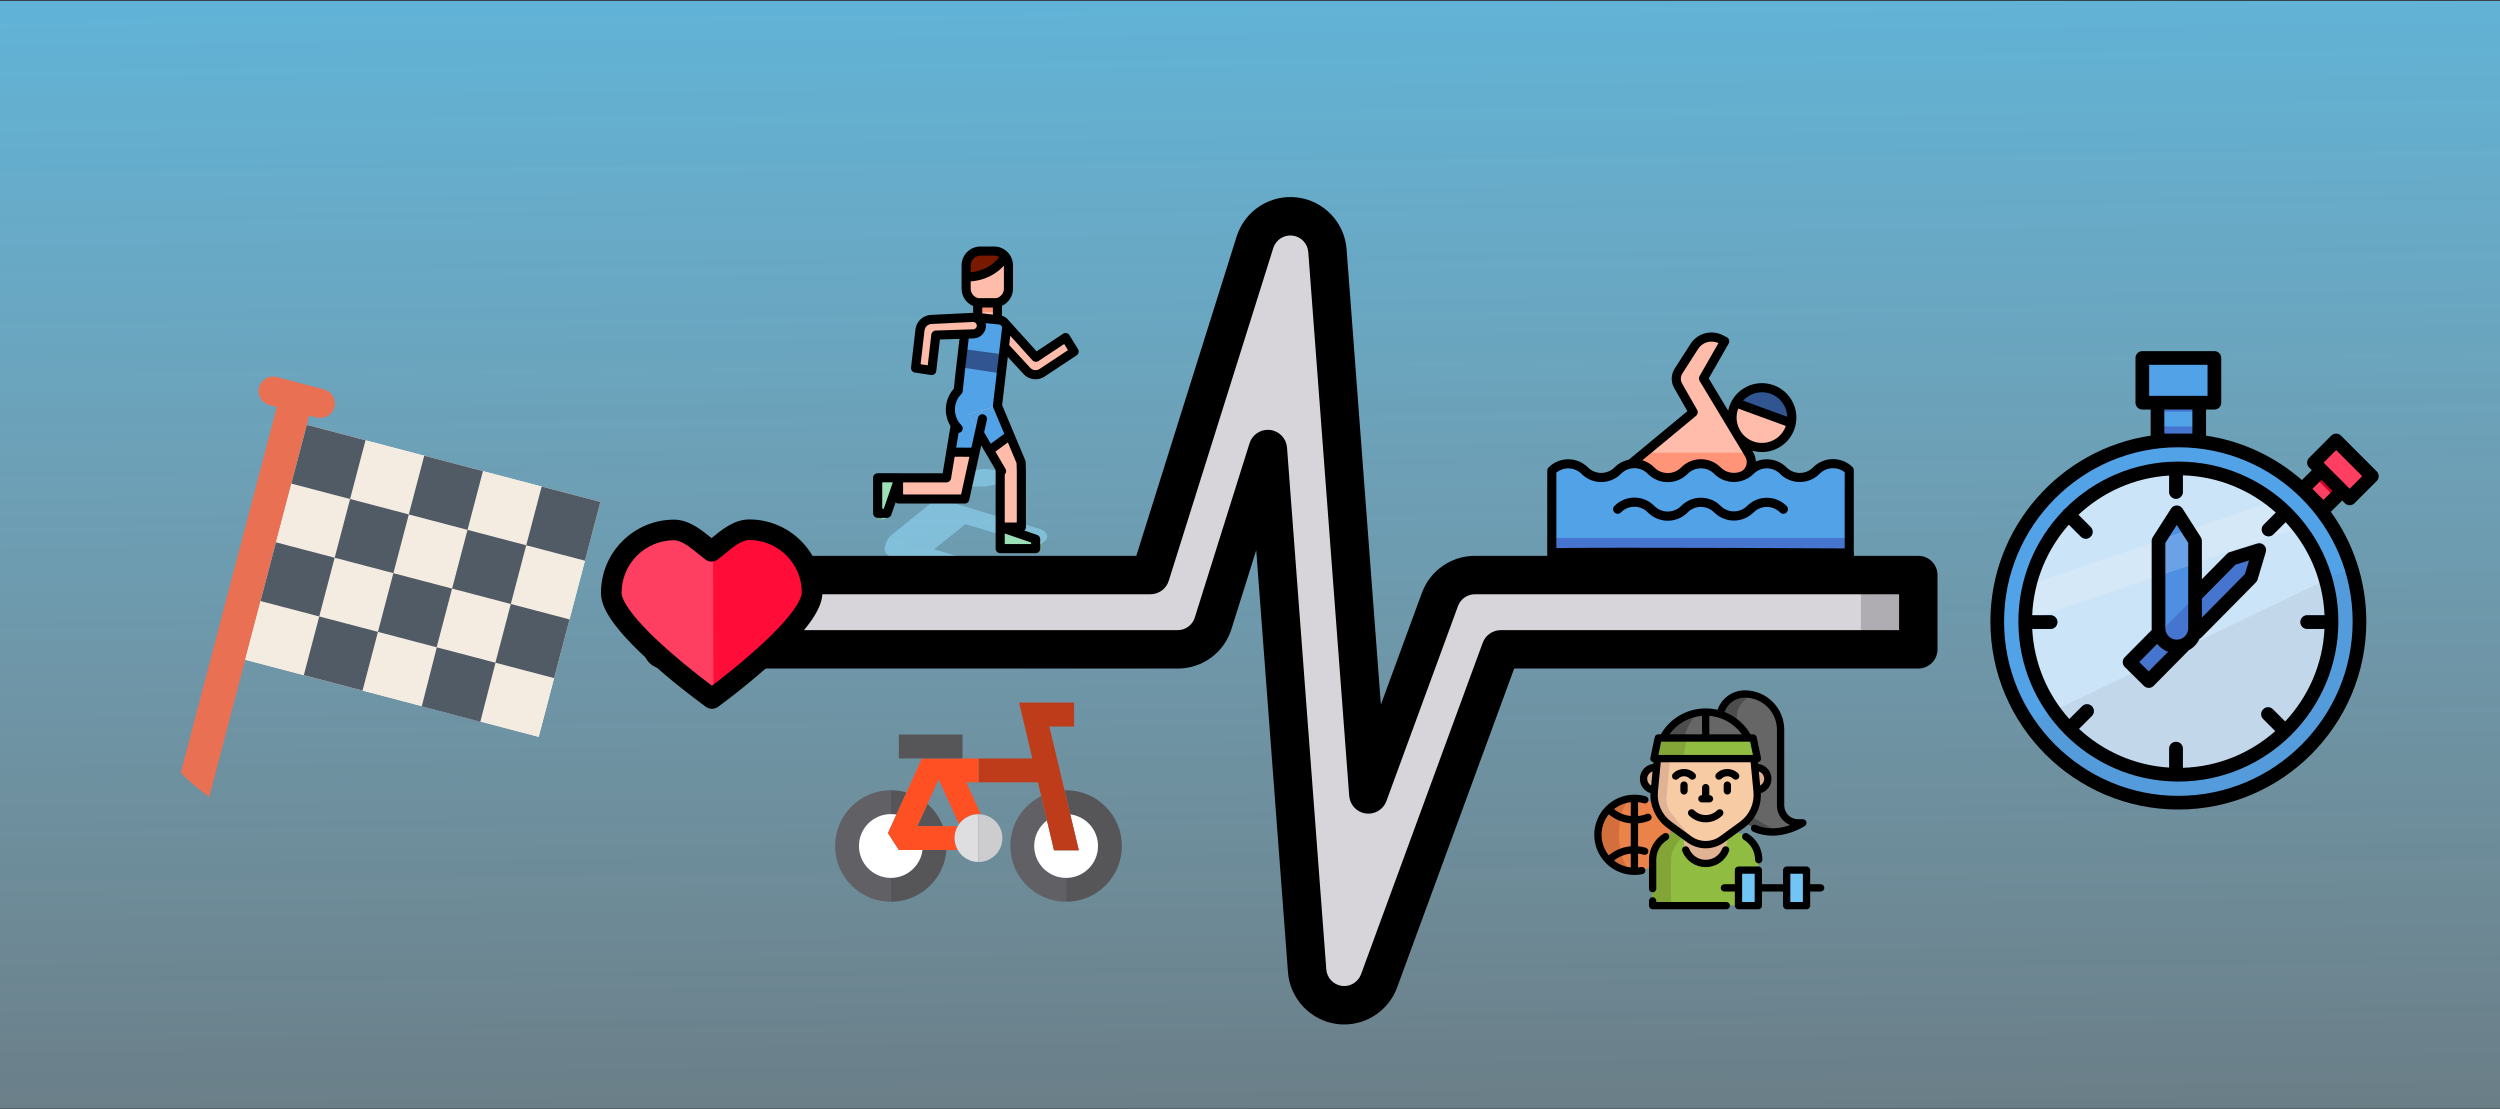<?xml version="1.0" encoding="UTF-8" standalone="no"?>
<svg
   xmlns:osb="http://www.openswatchbook.org/uri/2009/osb"
   xmlns:dc="http://purl.org/dc/elements/1.1/"
   xmlns:cc="http://creativecommons.org/ns#"
   xmlns:rdf="http://www.w3.org/1999/02/22-rdf-syntax-ns#"
   xmlns:svg="http://www.w3.org/2000/svg"
   xmlns="http://www.w3.org/2000/svg"
   xmlns:xlink="http://www.w3.org/1999/xlink"
   version="1.1"
   id="Capa_1"
   x="0px"
   y="0px"
   viewBox="0 0 784.609 348.043"
   xml:space="preserve"
   width="784.609"
   height="348.043"><rect x="0" y="0" width="784.609" height="348.043" fill="#333333" stroke="none"/><defs
     id="defs137"><linearGradient
       osb:paint="gradient"
       id="linearGradient9132"><stop
         id="stop9134"
         offset="0"
         style="stop-color:#4fbff0;stop-opacity:0" /><stop
         id="stop9136"
         offset="1"
         style="stop-color:#ffffff;stop-opacity:0" /></linearGradient><linearGradient
       id="linearGradient9088"
       osb:paint="gradient"><stop
         style="stop-color:#ffd42a;stop-opacity:1;"
         offset="0"
         id="stop9090" /><stop
         style="stop-color:#ffd42a;stop-opacity:0;"
         offset="1"
         id="stop9092" /></linearGradient><linearGradient
       id="linearGradient9080"
       osb:paint="solid"><stop
         style="stop-color:#72a6f3;stop-opacity:1;"
         offset="0"
         id="stop9082" /></linearGradient><linearGradient
       osb:paint="gradient"
       id="linearGradient7830-3"><stop
         id="stop7842"
         offset="0"
         style="stop-color:#97e9ff;stop-opacity:1;" /><stop
         id="stop7844"
         offset="1"
         style="stop-color:#000000;stop-opacity:0;" /></linearGradient><linearGradient
       id="linearGradient7830"
       osb:paint="gradient"><stop
         style="stop-color:#4fbff0;stop-opacity:1;"
         offset="0"
         id="stop7832" /><stop
         style="stop-color:#ffffff;stop-opacity:0"
         offset="1"
         id="stop7834" /></linearGradient><linearGradient
       xlink:href="#linearGradient7830"
       id="linearGradient9094"
       x1="-4612.422"
       y1="181.924"
       x2="6836.419"
       y2="181.924"
       gradientUnits="userSpaceOnUse" /><linearGradient
       xlink:href="#linearGradient9132"
       id="linearGradient9096"
       gradientUnits="userSpaceOnUse"
       x1="-890.82"
       y1="2641.228"
       x2="-1225.811"
       y2="630.005" /><linearGradient
       xlink:href="#linearGradient7830"
       id="linearGradient9138"
       gradientUnits="userSpaceOnUse"
       x1="1397.531"
       y1="-5965.081"
       x2="1611.64"
       y2="11184.502"
       gradientTransform="matrix(0.412,0,0,0.429,315.725,158.321)" /><linearGradient
       xlink:href="#linearGradient7830"
       id="linearGradient9140"
       gradientUnits="userSpaceOnUse"
       x1="-4612.422"
       y1="181.924"
       x2="6836.419"
       y2="181.924" /><linearGradient
       xlink:href="#linearGradient7830"
       id="linearGradient9142"
       gradientUnits="userSpaceOnUse"
       x1="-4612.422"
       y1="181.924"
       x2="6836.419"
       y2="181.924" /><linearGradient
       xlink:href="#linearGradient7830"
       id="linearGradient9144"
       gradientUnits="userSpaceOnUse"
       x1="-4612.422"
       y1="181.924"
       x2="6836.419"
       y2="181.924" /><linearGradient
       xlink:href="#linearGradient7830"
       id="linearGradient9146"
       gradientUnits="userSpaceOnUse"
       x1="-4612.422"
       y1="181.924"
       x2="6836.419"
       y2="181.924" /><linearGradient
       xlink:href="#linearGradient7830"
       id="linearGradient9148"
       gradientUnits="userSpaceOnUse"
       x1="-4612.422"
       y1="181.924"
       x2="6836.419"
       y2="181.924" /><linearGradient
       xlink:href="#linearGradient7830"
       id="linearGradient9150"
       gradientUnits="userSpaceOnUse"
       x1="-4612.422"
       y1="181.924"
       x2="6836.419"
       y2="181.924" /><linearGradient
       xlink:href="#linearGradient7830"
       id="linearGradient9152"
       gradientUnits="userSpaceOnUse"
       x1="-4612.422"
       y1="181.924"
       x2="6836.419"
       y2="181.924" /><linearGradient
       xlink:href="#linearGradient7830"
       id="linearGradient9154"
       gradientUnits="userSpaceOnUse"
       x1="-4612.422"
       y1="181.924"
       x2="6836.419"
       y2="181.924" /><linearGradient
       xlink:href="#linearGradient7830"
       id="linearGradient9156"
       gradientUnits="userSpaceOnUse"
       x1="-4612.422"
       y1="181.924"
       x2="6836.419"
       y2="181.924" /><linearGradient
       xlink:href="#linearGradient7830"
       id="linearGradient9158"
       gradientUnits="userSpaceOnUse"
       x1="-4612.422"
       y1="181.924"
       x2="6836.419"
       y2="181.924" /><linearGradient
       xlink:href="#linearGradient7830"
       id="linearGradient9160"
       gradientUnits="userSpaceOnUse"
       x1="-4612.422"
       y1="181.924"
       x2="6836.419"
       y2="181.924" /><linearGradient
       xlink:href="#linearGradient7830"
       id="linearGradient9162"
       gradientUnits="userSpaceOnUse"
       x1="-4612.422"
       y1="181.924"
       x2="6836.419"
       y2="181.924" /><linearGradient
       xlink:href="#linearGradient7830"
       id="linearGradient9164"
       gradientUnits="userSpaceOnUse"
       x1="-4612.422"
       y1="181.924"
       x2="6836.419"
       y2="181.924" /><linearGradient
       xlink:href="#linearGradient7830"
       id="linearGradient9166"
       gradientUnits="userSpaceOnUse"
       x1="-4612.422"
       y1="181.924"
       x2="6836.419"
       y2="181.924" /><linearGradient
       xlink:href="#linearGradient7830"
       id="linearGradient9168"
       gradientUnits="userSpaceOnUse"
       x1="-4612.422"
       y1="181.924"
       x2="6836.419"
       y2="181.924" /><linearGradient
       xlink:href="#linearGradient7830"
       id="linearGradient9170"
       gradientUnits="userSpaceOnUse"
       x1="-4612.422"
       y1="181.924"
       x2="6836.419"
       y2="181.924" /></defs><g
     id="g8231"
     transform="matrix(0.25,0,0,0.25,367.982,-96.208)"><g
       transform="matrix(0.667,0,0,0.441,-418.393,977.037)"
       id="g7901"
       style="fill:url(#linearGradient9096);fill-opacity:1;stroke:none;stroke-width:13.92;stroke-miterlimit:4;stroke-dasharray:none;stroke-opacity:1"><path
         style="fill:url(#linearGradient9140);fill-opacity:1;stroke:none;stroke-width:13.92;stroke-miterlimit:4;stroke-dasharray:none;stroke-opacity:1"
         d="m 233.067,245.333 -54.4,-24.533 58.667,-71.467 123.733,55.467 c 3.2,1.067 5.333,2.133 8.533,2.133 8.533,0 16,-5.333 20.267,-13.867 4.267,-11.733 -1.067,-24.533 -11.733,-29.867 L 206.4,85.333 l -1.067,0 c -6.4,-3.2 -13.867,-3.2 -18.133,-3.2 -3.2,0 -12.8,5.333 -13.867,6.4 -19.2,23.467 -77.867,94.933 -77.867,94.933 0,0 -9.6,17.067 -9.6,33.067 -2.133,10.667 4.267,22.4 14.933,27.733 l 92.8,42.667 46.933,121.6 C 244.8,419.2 254.4,425.6 264,425.6 c 3.2,0 6.4,-1.067 9.6,-2.133 12.8,-5.333 19.2,-21.333 13.867,-36.267 l -54.4,-141.867 z"
         id="path7855" /><path
         style="fill:url(#linearGradient9142);fill-opacity:1;stroke:none;stroke-width:13.92;stroke-miterlimit:4;stroke-dasharray:none;stroke-opacity:1"
         id="ellipse7857"
         d="M 227.72,40.901 A 46.933,50.133 0 0 1 268.763,-7.226 46.933,50.133 0 0 1 319.697,28.526 L 274.628,42.514 Z" /><g
         id="g7865"
         style="fill:url(#linearGradient9144);fill-opacity:1;stroke:none;stroke-width:13.92;stroke-miterlimit:4;stroke-dasharray:none;stroke-opacity:1" /><g
         id="g7867"
         style="fill:url(#linearGradient9146);fill-opacity:1;stroke:none;stroke-width:13.92;stroke-miterlimit:4;stroke-dasharray:none;stroke-opacity:1" /><g
         id="g7869"
         style="fill:url(#linearGradient9148);fill-opacity:1;stroke:none;stroke-width:13.92;stroke-miterlimit:4;stroke-dasharray:none;stroke-opacity:1" /><g
         id="g7871"
         style="fill:url(#linearGradient9150);fill-opacity:1;stroke:none;stroke-width:13.92;stroke-miterlimit:4;stroke-dasharray:none;stroke-opacity:1" /><g
         id="g7873"
         style="fill:url(#linearGradient9152);fill-opacity:1;stroke:none;stroke-width:13.92;stroke-miterlimit:4;stroke-dasharray:none;stroke-opacity:1" /><g
         id="g7875"
         style="fill:url(#linearGradient9154);fill-opacity:1;stroke:none;stroke-width:13.92;stroke-miterlimit:4;stroke-dasharray:none;stroke-opacity:1" /><g
         id="g7877"
         style="fill:url(#linearGradient9156);fill-opacity:1;stroke:none;stroke-width:13.92;stroke-miterlimit:4;stroke-dasharray:none;stroke-opacity:1" /><g
         id="g7879"
         style="fill:url(#linearGradient9158);fill-opacity:1;stroke:none;stroke-width:13.92;stroke-miterlimit:4;stroke-dasharray:none;stroke-opacity:1" /><g
         id="g7881"
         style="fill:url(#linearGradient9160);fill-opacity:1;stroke:none;stroke-width:13.92;stroke-miterlimit:4;stroke-dasharray:none;stroke-opacity:1" /><g
         id="g7883"
         style="fill:url(#linearGradient9162);fill-opacity:1;stroke:none;stroke-width:13.92;stroke-miterlimit:4;stroke-dasharray:none;stroke-opacity:1" /><g
         id="g7885"
         style="fill:url(#linearGradient9164);fill-opacity:1;stroke:none;stroke-width:13.92;stroke-miterlimit:4;stroke-dasharray:none;stroke-opacity:1" /><g
         id="g7887"
         style="fill:url(#linearGradient9166);fill-opacity:1;stroke:none;stroke-width:13.92;stroke-miterlimit:4;stroke-dasharray:none;stroke-opacity:1" /><g
         id="g7889"
         style="fill:url(#linearGradient9168);fill-opacity:1;stroke:none;stroke-width:13.92;stroke-miterlimit:4;stroke-dasharray:none;stroke-opacity:1" /><g
         id="g7891"
         style="fill:url(#linearGradient9170);fill-opacity:1;stroke:none;stroke-width:13.92;stroke-miterlimit:4;stroke-dasharray:none;stroke-opacity:1" /><g
         id="g7893"
         style="fill:url(#linearGradient9094);fill-opacity:1;stroke:none;stroke-width:13.92;stroke-miterlimit:4;stroke-dasharray:none;stroke-opacity:1" /><rect
         style="opacity:1;fill:url(#linearGradient9138);fill-opacity:1;stroke:none;stroke-width:13.92;stroke-linecap:butt;stroke-linejoin:miter;stroke-miterlimit:4;stroke-dasharray:none;stroke-opacity:1"
         id="rect9054"
         width="4707.649"
         height="3153.502"
         x="-1580.3"
         y="-1340.418" /></g><g
       transform="translate(-423.562,1211.882)"
       id="g7978"><g
         id="XMLID_11_"><path
           id="XMLID_1837_"
           style="fill:#616064"
           d="m 30,235 c 0,-22.094 17.908,-40 40,-40 l 0,-30 c -38.659,0 -70,31.338 -70,70 0,38.662 31.341,70 70,70 l 0,-30 C 47.908,275 30,257.092 30,235 Z" /><path
           id="XMLID_1838_"
           style="fill:#565659"
           d="M 76.893,195.604 89.546,167.787 C 83.34,165.984 76.787,165 70,165 l 0,30 c 2.352,0 4.652,0.215 6.893,0.604 z" /><path
           id="XMLID_1839_"
           style="fill:#565659"
           d="m 70,275 0,30 c 36.961,0 67.209,-28.649 69.799,-64.952 l -30.124,-0.022 C 107.201,259.742 90.388,275 70,275 Z" /><path
           id="XMLID_1840_"
           style="fill:#565659"
           d="m 115.943,182.211 -12.649,27.809 32.109,0.025 c -4.133,-10.826 -10.876,-20.356 -19.46,-27.834 z" /><path
           id="XMLID_1841_"
           style="fill:#ffffff"
           d="m 30,235 c 0,22.092 17.908,40 40,40 20.388,0 37.201,-15.258 39.675,-34.975 L 79.988,240.002 66.345,218.791 76.892,195.603 C 74.652,195.215 72.352,195 70,195 47.908,195 30,212.906 30,235 Z" /><path
           id="XMLID_1842_"
           style="fill:#616064"
           d="m 250,235 c 0,-13.078 6.277,-24.688 15.981,-31.986 L 258.739,172.37 C 235.776,183.854 220,207.577 220,235 c 0,38.662 31.341,70 70,70 l 0,-30 c -22.091,0 -40,-17.908 -40,-40 z" /><path
           id="XMLID_1843_"
           style="fill:#565659"
           d="m 290,165 c -0.661,0 -1.315,0.031 -1.973,0.05 l 1.973,8.275 5.25,22.028 C 314.857,197.926 330,214.688 330,235 c 0,22.092 -17.909,40 -40,40 l 0,30 c 38.659,0 70,-31.338 70,-70 0,-38.662 -31.341,-70 -70,-70 z" /><path
           id="XMLID_1844_"
           style="fill:#ffffff"
           d="m 274.82,240.413 -8.839,-37.399 C 256.277,210.313 250,221.922 250,235 c 0,22.092 17.909,40 40,40 22.091,0 40,-17.908 40,-40 0,-20.313 -15.143,-37.074 -34.75,-39.646 l 10.738,45.06 -31.168,0 z" /><polygon
           id="XMLID_1845_"
           style="fill:#bf3c1a"
           points="254.652,155.079 258.739,172.37 265.981,203.014 274.82,240.413 305.988,240.413 295.25,195.354 290,173.325 288.027,165.05 268.95,85 300,85 300,55 231,55 247.563,125.079 180,125.079 180,155.079 " /><path
           id="XMLID_1846_"
           style="fill:#ff5023"
           d="m 160,125.079 -51.028,0 -19.426,42.707 -12.653,27.817 -10.547,23.188 13.643,21.211 29.687,0.023 30.124,0.022 14.213,0.011 c -2.547,-4.408 -4.012,-9.521 -4.012,-14.979 0,-5.474 1.474,-10.602 4.035,-15.02 l -18.632,-0.015 -32.109,-0.025 12.649,-27.809 14.052,-30.894 25.601,56.323 c 5.443,-7.602 14.342,-12.561 24.404,-12.561 0.98,0 1.949,0.051 2.905,0.143 l -18.247,-40.143 15.341,0 0,-30 -20,0 z" /><path
           id="XMLID_1847_"
           style="fill:#dedde0"
           d="m 155.596,207.641 c -0.558,0.779 -1.078,1.586 -1.561,2.419 -2.562,4.418 -4.035,9.546 -4.035,15.02 0,5.458 1.465,10.571 4.012,14.979 5.186,8.977 14.878,15.021 25.988,15.021 l 0,-60 c -10.062,-0.001 -18.961,4.959 -24.404,12.561 z" /><path
           id="XMLID_1848_"
           style="fill:#cdcdd0"
           d="m 180,255.079 c 16.568,0 30,-13.432 30,-30 0,-15.588 -11.891,-28.396 -27.095,-29.857 -0.956,-0.092 -1.925,-0.143 -2.905,-0.143 l 0,60 z" /><polygon
           id="XMLID_1849_"
           style="fill:#565659"
           points="80,125.079 108.972,125.079 160,125.079 160,95.079 80,95.079 " /></g><g
         id="g7942" /><g
         id="g7944" /><g
         id="g7946" /><g
         id="g7948" /><g
         id="g7950" /><g
         id="g7952" /><g
         id="g7954" /><g
         id="g7956" /><g
         id="g7958" /><g
         id="g7960" /><g
         id="g7962" /><g
         id="g7964" /><g
         id="g7966" /><g
         id="g7968" /><g
         id="g7970" /></g></g><rect
     style="opacity:1;fill:#ffffff;fill-opacity:0;stroke:none;stroke-width:3;stroke-linecap:butt;stroke-linejoin:miter;stroke-miterlimit:4;stroke-dasharray:none;stroke-opacity:1"
     id="rect6334"
     width="721.639"
     height="333.203"
     x="38.012"
     y="0"
     ry="0" /><g
     id="g105"
     transform="translate(-84.666,595.83)" /><g
     id="g107"
     transform="translate(-84.666,595.83)" /><g
     id="g109"
     transform="translate(-84.666,595.83)" /><g
     id="g111"
     transform="translate(-84.666,595.83)" /><g
     id="g113"
     transform="translate(-84.666,595.83)" /><g
     id="g115"
     transform="translate(-84.666,595.83)" /><g
     id="g117"
     transform="translate(-84.666,595.83)" /><g
     id="g119"
     transform="translate(-84.666,595.83)" /><g
     id="g121"
     transform="translate(-84.666,595.83)" /><g
     id="g123"
     transform="translate(-84.666,595.83)" /><g
     id="g125"
     transform="translate(-84.666,595.83)" /><g
     id="g127"
     transform="translate(-84.666,595.83)" /><g
     id="g129"
     transform="translate(-84.666,595.83)" /><g
     id="g131"
     transform="translate(-84.666,595.83)" /><g
     id="g133"
     transform="translate(-84.666,595.83)" /><g
     id="g4695"
     transform="matrix(0.141,0,0,0.141,500.349,214.919)"><path
       id="path4595"
       d="m 279.97,63.235 c 5.818,-24.848 28.105,-43.348 54.726,-43.348 43.902,0 79.496,35.594 79.496,79.503 l 0,168.597 c 0,21.436 17.383,38.818 38.818,38.818 l 10.745,0 c 0,0 -53.387,35.942 -107.545,12.112 l -68.627,-40.334"
       style="fill:#666666" /><path
       id="path4597"
       d="M 393.62,318.917 324.993,278.583 317.38,63.235 c 4.518,-19.297 18.969,-34.758 37.668,-40.706 -6.497,-1.717 -13.316,-2.641 -20.353,-2.641 -26.621,0 -48.908,18.499 -54.726,43.348 l 7.612,215.348 68.627,40.334 c 20.614,9.07 41.112,9.477 58.6,6.507 -6.968,-1.285 -14.071,-3.377 -21.188,-6.508 z"
       style="fill:#4d4d4d" /><circle
       id="circle4599"
       r="81.237"
       cy="333.397"
       cx="88.818"
       style="fill:#ea8249" /><path
       id="path4601"
       d="m 54.779,333.392 c 0,-44.866 15.24,-81.237 34.04,-81.237 -44.866,0 -81.237,36.372 -81.237,81.237 0,44.865 36.372,81.237 81.237,81.237 -18.8,0 -34.04,-36.371 -34.04,-81.237 z"
       style="fill:#d36f3d" /><path
       id="path4603"
       d="m 298.518,325.709 -102.152,0 c -36.997,0 -66.989,29.992 -66.989,66.989 l 0,98.331 236.13,0 0,-98.331 c 0,-36.997 -29.991,-66.989 -66.989,-66.989 z"
       style="fill:#90bc42" /><path
       id="path4605"
       d="m 295.236,288.339 0,61.021 c 0,26.396 -21.401,47.797 -47.797,47.797 -26.403,0 -47.797,-21.401 -47.797,-47.797 l 0,-61.021 95.594,0 z"
       style="fill:#e0b394" /><path
       id="path4607"
       d="m 237.641,325.709 -41.275,0 c -36.997,0 -66.989,29.992 -66.989,66.989 l 0,98.331 41.275,0 0,-98.331 c 0.001,-36.997 29.992,-66.989 66.989,-66.989 z"
       style="fill:#83a538" /><g
       id="g4609"><path
         id="path4611"
         d="m 133.256,234.147 c -13.431,-0.596 -24.122,-11.677 -24.122,-25.249 0,-13.951 11.308,-25.27 25.27,-25.27 1.256,0 2.491,0.087 3.704,0.271"
         style="fill:#e0b394" /><path
         id="path4613"
         d="m 361.609,234.147 c 13.431,-0.596 24.133,-11.677 24.133,-25.249 0,-13.951 -11.319,-25.27 -25.281,-25.27 -1.257,0 -2.502,0.097 -3.704,0.271"
         style="fill:#e0b394" /></g><path
       id="path4615"
       d="m 210.88,343.378 -44.463,-32.304 c -23.496,-17.071 -36.207,-45.3 -33.413,-74.209 l 7.712,-79.805 c 5.312,-54.965 51.501,-96.906 106.722,-96.906 l 0,0 c 55.221,0 101.41,41.941 106.722,96.906 l 7.712,79.805 c 2.794,28.909 -9.916,57.137 -33.413,74.209 l -44.463,32.304 c -21.799,15.838 -51.317,15.838 -73.116,0 z"
       style="fill:#f7cba4" /><path
       id="path4617"
       d="m 160.673,252.593 c -0.747,12.641 3.369,25.075 11.514,34.77 l 46.471,57.104 c 2.426,2.892 5.178,5.318 8.156,7.257 -5.589,-1.95 -10.962,-4.744 -15.933,-8.351 l -44.464,-32.3 c -23.494,-17.071 -36.199,-45.298 -33.405,-74.208 l 7.701,-79.808 c 5.264,-54.429 50.605,-96.088 105.121,-96.878 -33.578,0.812 -71.6,32.462 -73.583,66.171 l -11.578,126.243 z"
       style="fill:#e0b394" /><path
       id="path4619"
       d="m 342.562,117.864 -190.247,0 c 17.981,-34.51 54.05,-57.711 95.124,-57.711 27.61,0 52.967,10.485 72.074,27.848 9.314,8.46 17.156,18.555 23.049,29.863 z"
       style="fill:#666666" /><path
       id="path4621"
       d="m 152.315,117.863 47.659,0 c 8.972,-34.51 26.97,-57.711 47.464,-57.711 -41.073,10e-4 -77.143,23.202 -95.123,57.711 z"
       style="fill:#4d4d4d" /><polygon
       id="polygon4623"
       points="353.068,117.864 362.611,163.714 132.265,163.714 141.808,117.864 152.315,117.864 342.562,117.864 "
       style="fill:#90bc42" /><polygon
       id="polygon4625"
       points="197.255,163.714 206.798,117.863 152.315,117.863 141.808,117.863 132.265,163.714 "
       style="fill:#83a538" /><g
       id="g4627"><rect
         id="rect4629"
         height="79.125"
         width="44.153"
         style="fill:#71c5f4"
         y="411.905"
         x="320.475" /><rect
         id="rect4631"
         height="79.125"
         width="44.153"
         style="fill:#71c5f4"
         y="411.905"
         x="427.751" /></g><path
       id="path4633"
       d="m 154.624,331.044 c -20.556,12.479 -32.829,34.269 -32.829,58.286 l 0,64.441 c 0,4.486 3.637,8.124 8.124,8.124 4.486,0 8.124,-3.637 8.124,-8.124 l 0,-64.441 c 0,-18.292 9.35,-34.889 25.012,-44.398 3.835,-2.329 5.056,-7.325 2.729,-11.16 -2.328,-3.835 -7.325,-5.057 -11.16,-2.728 z" /><path
       id="path4635"
       d="m 293.929,483.446 -155.886,0 0,-2.596 c 0,-4.486 -3.637,-8.124 -8.124,-8.124 -4.487,0 -8.124,3.637 -8.124,8.124 l 0,10.72 c 0,4.486 3.637,8.124 8.124,8.124 l 164.01,0 c 4.486,0 8.124,-3.637 8.124,-8.124 -10e-4,-4.487 -3.638,-8.124 -8.124,-8.124 z" /><path
       id="path4637"
       d="m 284.873,364.533 c -6.044,15.212 -20.525,25.042 -36.893,25.042 -16.36,0 -30.838,-9.83 -36.882,-25.042 -1.656,-4.17 -6.379,-6.208 -10.549,-4.55 -4.17,1.657 -6.207,6.38 -4.55,10.549 8.518,21.438 28.922,35.291 51.981,35.291 23.067,0 43.475,-13.853 51.992,-35.291 1.656,-4.169 -0.381,-8.892 -4.55,-10.549 -4.169,-1.658 -8.891,0.381 -10.549,4.55 z" /><path
       id="path4639"
       d="m 114.659,362.675 c -5.595,-1.649 -11.346,-2.728 -17.176,-3.255 l 0,-50.965 c 8.672,-0.779 17.125,-2.801 25.217,-6.057 4.163,-1.675 6.178,-6.407 4.504,-10.568 -1.675,-4.163 -6.407,-6.178 -10.568,-4.504 -6.155,2.477 -12.571,4.068 -19.153,4.793 l 0,-30.851 c 4.332,0.479 8.602,1.338 12.766,2.577 4.304,1.281 8.825,-1.17 10.104,-5.469 1.279,-4.3 -1.169,-8.823 -5.469,-10.104 -8.253,-2.456 -16.84,-3.701 -25.524,-3.701 -49.273,0 -89.36,40.087 -89.36,89.362 0,49.275 40.087,89.361 89.361,89.361 6.059,0 12.116,-0.611 18.002,-1.815 4.395,-0.9 7.229,-5.193 6.329,-9.588 -0.9,-4.396 -5.192,-7.227 -9.588,-6.329 -2.18,0.446 -4.392,0.779 -6.619,1.025 l 0,-30.847 c 4.269,0.471 8.479,1.312 12.583,2.521 4.302,1.272 8.82,-1.193 10.089,-5.496 1.268,-4.304 -1.194,-8.821 -5.498,-10.09 z M 81.236,292.122 c -13.705,-1.505 -26.552,-6.81 -37.324,-15.398 10.49,-8.351 23.312,-13.885 37.324,-15.442 l 0,30.84 z m -48.909,-3.861 c 13.926,11.593 30.849,18.573 48.909,20.189 l 0,50.968 C 63.171,361.034 46.25,368.015 32.332,379.61 22.279,367.086 16.246,351.204 16.246,333.932 c 0,-17.268 6.031,-33.147 16.081,-45.671 z m 48.909,87.486 0,30.837 c -14.009,-1.557 -26.828,-7.088 -37.317,-15.437 10.765,-8.59 23.609,-13.895 37.317,-15.4 z" /><path
       id="path4641"
       d="m 503.875,443.884 -23.303,0 0,-31.439 c 0,-4.486 -3.637,-8.124 -8.124,-8.124 l -44.153,0 c -4.486,0 -8.124,3.637 -8.124,8.124 l 0,31.439 -46.871,0 0,-31.439 c 0,-4.486 -3.637,-8.124 -8.124,-8.124 l -44.154,0 c -4.486,0 -8.124,3.637 -8.124,8.124 l 0,31.439 -23.302,0 c -4.486,0 -8.124,3.637 -8.124,8.124 0,4.486 3.637,8.124 8.124,8.124 l 23.302,0 0,31.439 c 0,4.486 3.637,8.124 8.124,8.124 l 44.154,0 c 4.486,0 8.124,-3.637 8.124,-8.124 l 0,-31.439 46.872,0 0,31.439 c 0,4.486 3.637,8.124 8.124,8.124 l 44.153,0 c 4.486,0 8.124,-3.637 8.124,-8.124 l 0,-31.439 23.303,0 c 4.486,0 8.124,-3.637 8.124,-8.124 -10e-4,-4.487 -3.638,-8.124 -8.125,-8.124 z m -146.823,39.562 -27.907,0 0,-62.878 27.907,0 0,62.878 z m 107.272,0 -27.906,0 0,-62.878 27.906,0 0,62.878 z" /><path
       id="path4643"
       d="m 199.762,215.061 c -4.486,0 -8.124,3.637 -8.124,8.124 l 0,12.994 c 0,4.486 3.637,8.124 8.124,8.124 4.487,0 8.124,-3.637 8.124,-8.124 l 0,-12.994 c -0.001,-4.487 -3.638,-8.124 -8.124,-8.124 z" /><path
       id="path4645"
       d="m 271.882,197.402 c -3.173,3.173 -3.173,8.317 0,11.488 3.173,3.173 8.317,3.173 11.488,0 7.074,-7.073 18.584,-7.073 25.658,0 1.586,1.586 3.665,2.38 5.744,2.38 2.079,0 4.158,-0.793 5.744,-2.38 3.173,-3.173 3.173,-8.317 0,-11.488 -13.406,-13.41 -35.226,-13.41 -48.634,0 z" /><path
       id="path4647"
       d="m 212.591,208.891 c 1.586,1.586 3.665,2.38 5.744,2.38 2.079,0 4.158,-0.793 5.744,-2.38 3.173,-3.173 3.173,-8.317 0,-11.488 -13.407,-13.408 -35.226,-13.41 -48.635,0 -3.173,3.173 -3.173,8.317 0,11.488 3.173,3.173 8.317,3.173 11.488,0 7.075,-7.073 18.583,-7.074 25.659,0 z" /><path
       id="path4649"
       d="m 296.2,215.061 c -4.486,0 -8.124,3.637 -8.124,8.124 l 0,12.994 c 0,4.486 3.637,8.124 8.124,8.124 4.486,0 8.124,-3.637 8.124,-8.124 l 0,-12.994 c 0,-4.487 -3.638,-8.124 -8.124,-8.124 z" /><path
       id="path4651"
       d="m 273.581,279.338 c -14.116,14.116 -37.084,14.117 -51.202,0 -3.173,-3.174 -8.317,-3.173 -11.488,0 -3.173,3.173 -3.173,8.317 0,11.488 10.225,10.225 23.657,15.339 37.09,15.339 13.432,0 26.864,-5.113 37.09,-15.339 3.173,-3.173 3.173,-8.317 0,-11.488 -3.173,-3.173 -8.317,-3.173 -11.49,0 z" /><path
       id="path4653"
       d="m 239.487,261.794 16.986,0 c 4.486,0 8.124,-3.637 8.124,-8.124 0,-4.487 -3.637,-8.124 -8.124,-8.124 l -0.369,0 0,-16.789 c 0,-4.486 -3.637,-8.124 -8.124,-8.124 -4.487,0 -8.124,3.637 -8.124,8.124 l 0,16.789 -0.369,0 c -4.486,0 -8.124,3.637 -8.124,8.124 0,4.487 3.637,8.124 8.124,8.124 z" /><path
       id="path4655"
       d="m 125.148,241.186 c -1.355,30.046 12.561,59.222 37.038,77.007 l 44.463,32.299 c 12.362,8.983 26.845,13.473 41.332,13.472 14.484,-10e-4 28.971,-4.492 41.33,-13.472 l 44.465,-32.3 c 24.476,-17.784 38.392,-46.962 37.037,-77.009 13.734,-4.182 23.595,-16.911 23.595,-31.94 0,-17.182 -13.05,-31.371 -29.762,-33.191 l -0.364,-3.76 c 2.018,-0.283 3.874,-1.308 5.179,-2.91 1.542,-1.897 2.149,-4.388 1.65,-6.782 l -9.549,-45.851 c -0.784,-3.767 -4.105,-6.468 -7.953,-6.468 l -5.702,0 C 341.937,99.937 334.423,90.617 325.517,82.529 314.993,72.966 302.93,65.533 289.946,60.462 c 6.736,-19.028 24.657,-31.909 45.291,-31.909 39.355,0 71.372,32.021 71.372,71.379 l 0,168.597 c 0,19.676 12.168,36.562 29.374,43.531 -19.213,6.991 -47.63,12.427 -75.959,-0.038 -4.107,-1.808 -8.9,0.056 -10.707,4.164 -1.807,4.107 0.057,8.9 4.164,10.707 14.739,6.485 29.328,8.914 42.929,8.913 39.547,-0.003 70.689,-20.554 72.424,-21.722 2.964,-1.995 4.276,-5.693 3.233,-9.111 -1.043,-3.417 -4.197,-5.753 -7.77,-5.753 l -10.745,0 c -16.926,0 -30.695,-13.769 -30.695,-30.695 l 0,-168.593 c 0,-48.318 -39.306,-87.627 -87.619,-87.627 -27.829,0 -51.969,17.519 -60.812,43.324 -8.594,-2.02 -17.461,-3.059 -26.444,-3.059 -41.496,0 -79.327,21.991 -99.918,57.711 l -5.712,0 c -3.848,0 -7.168,2.7 -7.953,6.468 L 124.85,162.6 c -0.498,2.394 0.107,4.885 1.65,6.782 1.303,1.603 3.16,2.629 5.179,2.91 l -0.363,3.757 c -16.711,1.816 -29.762,16.007 -29.762,33.192 -0.001,15.033 9.86,27.765 23.594,31.945 z m 199.079,63.861 -44.465,32.3 c -19.01,13.814 -44.554,13.813 -63.564,0 l -44.463,-32.299 c -21.076,-15.314 -32.611,-40.931 -30.104,-66.854 l 6.363,-65.814 199.974,0 6.363,65.814 c 2.506,25.923 -9.029,51.54 -30.104,66.853 z m 53.934,-95.804 c 0,6.465 -3.558,12.091 -8.854,15.014 l -3.029,-31.322 c 6.886,2.229 11.883,8.693 11.883,16.308 z m -49.573,-98.962 -72.483,0 0,-41.113 c 21.717,1.776 42.238,10.62 58.489,25.388 5.244,4.763 9.916,10.028 13.994,15.725 z m -88.731,-41.121 0,41.121 -72.515,0 c 16.893,-23.69 43.309,-38.75 72.515,-41.121 z m -90.899,57.368 198.045,0 6.165,29.604 -210.376,0 6.166,-29.604 z m -19.275,66.404 -3.029,31.327 c -5.296,-2.921 -8.854,-8.549 -8.854,-15.017 0.001,-7.617 4.997,-14.082 11.883,-16.31 z" /><path
       id="path4657"
       d="m 330.173,333.772 c -2.328,3.835 -1.107,8.831 2.729,11.16 15.661,9.508 25.012,26.105 25.012,44.398 0,4.486 3.637,8.124 8.124,8.124 4.486,0 8.124,-3.637 8.124,-8.124 0,-24.017 -12.272,-45.807 -32.829,-58.286 -3.834,-2.328 -8.831,-1.107 -11.16,2.728 z" /><g
       id="g4659" /><g
       id="g4661" /><g
       id="g4663" /><g
       id="g4665" /><g
       id="g4667" /><g
       id="g4669" /><g
       id="g4671" /><g
       id="g4673" /><g
       id="g4675" /><g
       id="g4677" /><g
       id="g4679" /><g
       id="g4681" /><g
       id="g4683" /><g
       id="g4685" /><g
       id="g4687" /></g><g
     id="g5206"
     transform="matrix(0.281,0,0,0.281,613.674,110.194)"><rect
       id="rect5114"
       height="54.577"
       width="32.671"
       style="fill:#ff3f62"
       transform="matrix(-0.707,-0.707,0.707,-0.707,583.566,557.293)"
       y="130.498"
       x="390.866" /><g
       id="g5116"><rect
         id="rect5118"
         height="58.32"
         width="46.602"
         style="fill:#52a2e7"
         y="50.208"
         x="225.778" /><rect
         id="rect5120"
         height="50.015"
         width="80.498"
         style="fill:#52a2e7"
         y="7.634"
         x="208.831" /></g><g
       id="g5122"><rect
         id="rect5124"
         height="24.425"
         width="46.602"
         style="fill:#4675cf"
         y="84.111"
         x="225.778" /><rect
         id="rect5126"
         height="10.01"
         width="46.602"
         style="fill:#4675cf"
         y="57.647"
         x="225.778" /></g><circle
       id="circle5128"
       r="202.288"
       cy="302.073"
       cx="249.075"
       style="fill:#52a2e7" /><circle
       id="circle5130"
       r="171.052"
       cy="302.073"
       cx="249.075"
       style="fill:#cce4f7;stroke:#cce4f7;stroke-miterlimit:10" /><path
       id="path5132"
       d="m 247.308,329.914 0,0 c -11.222,0 -20.405,-9.182 -20.405,-20.405 l 0,-97.576 20.405,-31.913 0,0 20.405,31.913 0,97.576 c 0,11.224 -9.182,20.405 -20.405,20.405 z"
       style="fill:#4e8fe3" /><polygon
       id="polygon5134"
       points="254.164,330.932 216.006,369.539 194.572,348.355 226.904,315.644 269.216,272.834 308.806,232.778 339.457,223.202 330.239,253.963 269.465,315.451 "
       style="fill:#4675cf" /><g
       id="g5136"><path
         id="path5138"
         d="m 246.445,164.945 c -4.216,0 -7.634,-3.418 -7.634,-7.634 l 0,-25.179 c 0,-4.216 3.418,-7.634 7.634,-7.634 4.216,0 7.633,3.418 7.633,7.634 l 0,25.179 c 0.001,4.216 -3.417,7.634 -7.633,7.634 z"
         style="fill:#3c66b1" /><path
         id="path5140"
         d="m 246.445,480.736 c -4.216,0 -7.634,-3.418 -7.634,-7.634 l 0,-29.105 c 0,-4.216 3.418,-7.634 7.634,-7.634 4.216,0 7.633,3.418 7.633,7.634 l 0,29.105 c 0.001,4.216 -3.417,7.634 -7.633,7.634 z"
         style="fill:#3c66b1" /><path
         id="path5142"
         d="m 418.316,310.28 -25.281,0 c -4.216,0 -7.634,-3.418 -7.634,-7.634 0,-4.216 3.418,-7.634 7.634,-7.634 l 25.281,0 c 4.216,0 7.634,3.418 7.634,7.634 0,4.216 -3.417,7.634 -7.634,7.634 z"
         style="fill:#3c66b1" /><path
         id="path5144"
         d="m 106.339,310.28 -27.131,0 c -4.216,0 -7.634,-3.418 -7.634,-7.634 0,-4.216 3.418,-7.634 7.634,-7.634 l 27.131,0 c 4.216,0 7.634,3.418 7.634,7.634 0,4.216 -3.418,7.634 -7.634,7.634 z"
         style="fill:#3c66b1" /><path
         id="path5146"
         d="m 349.838,206.886 c -1.953,0 -3.907,-0.745 -5.397,-2.236 -2.981,-2.981 -2.981,-7.815 0,-10.795 l 18.138,-18.138 c 2.981,-2.981 7.815,-2.981 10.795,0 2.981,2.981 2.981,7.815 0,10.795 l -18.138,18.138 c -1.491,1.491 -3.444,2.236 -5.398,2.236 z"
         style="fill:#3c66b1" /><path
         id="path5148"
         d="m 128.144,428.58 c -1.953,0 -3.907,-0.745 -5.397,-2.236 -2.981,-2.981 -2.981,-7.815 0,-10.795 l 18.902,-18.901 c 2.981,-2.981 7.815,-2.982 10.795,0 2.981,2.981 2.981,7.815 0,10.795 l -18.902,18.901 c -1.49,1.491 -3.445,2.236 -5.398,2.236 z"
         style="fill:#3c66b1" /><path
         id="path5150"
         d="m 367.977,431.811 c -1.953,0 -3.907,-0.745 -5.397,-2.236 l -18.721,-18.721 c -2.981,-2.981 -2.981,-7.815 0,-10.795 2.981,-2.981 7.815,-2.981 10.795,0 l 18.721,18.721 c 2.981,2.981 2.981,7.815 0,10.795 -1.492,1.49 -3.445,2.236 -5.398,2.236 z"
         style="fill:#3c66b1" /><path
         id="path5152"
         d="m 145.69,209.525 c -1.953,0 -3.907,-0.745 -5.397,-2.236 l -19.271,-19.271 c -2.981,-2.981 -2.981,-7.815 0,-10.795 2.981,-2.981 7.815,-2.981 10.795,0 l 19.271,19.271 c 2.981,2.981 2.981,7.815 0,10.795 -1.492,1.49 -3.445,2.236 -5.398,2.236 z"
         style="fill:#3c66b1" /></g><rect
       id="rect5154"
       height="19.263"
       width="32.671"
       style="fill:#c70024"
       transform="matrix(-0.707,-0.707,0.707,-0.707,613.702,544.807)"
       y="135.67"
       x="403.349" /><path
       id="path5156"
       d="m 437.782,161.847 -34.633,-34.633 c -1.456,-1.456 -1.456,-3.819 0,-5.276 l 19.52,-19.52 c 1.456,-1.456 3.819,-1.456 5.276,0 l 34.633,34.633 c 1.456,1.456 1.456,3.819 0,5.276 l -19.52,19.52 c -1.457,1.456 -3.82,1.456 -5.276,0 z"
       style="fill:#ff3f62" /><polygon
       id="polygon5158"
       points="401.033,191.163 65.676,305.695 64.303,266.995 366.73,163.71 "
       style="opacity:0.16;fill:#ffffff;stroke:#cce4f7;stroke-miterlimit:10;enable-background:new" /><path
       id="path5160"
       d="m 249.075,131.022 c 94.469,0 171.051,76.582 171.051,171.051 0,94.469 -76.581,171.052 -171.051,171.052 -94.47,0 -171.05,-76.583 -171.05,-171.052 0,-94.469 76.582,-171.051 171.05,-171.051 m 0,-20.356 c -25.831,0 -50.9,5.064 -74.51,15.05 -22.795,9.642 -43.263,23.44 -60.835,41.011 -17.572,17.572 -31.371,38.039 -41.012,60.835 -9.987,23.611 -15.05,48.679 -15.05,74.51 0,25.831 5.064,50.9 15.05,74.51 9.642,22.795 23.44,43.263 41.012,60.835 17.572,17.572 38.039,31.371 60.835,41.011 23.611,9.987 48.679,15.05 74.51,15.05 25.831,0 50.9,-5.064 74.51,-15.05 22.795,-9.642 43.263,-23.44 60.835,-41.011 17.572,-17.572 31.371,-38.039 41.012,-60.835 9.987,-23.611 15.05,-48.679 15.05,-74.51 0,-25.831 -5.064,-50.9 -15.05,-74.51 -9.642,-22.795 -23.44,-43.263 -41.012,-60.835 -17.572,-17.572 -38.039,-31.371 -60.835,-41.011 -23.609,-9.987 -48.678,-15.05 -74.51,-15.05 l 0,0 z"
       style="fill:#52a2e7" /><path
       id="path5162"
       d="m 82.615,414.937 c 36.332,53.945 97.973,89.429 167.904,89.429 111.724,0 202.293,-90.57 202.293,-202.293 0,-21.257 -3.29,-41.742 -9.372,-60.988 L 82.615,414.937 Z"
       style="opacity:0.09;fill:#5d5d5d;enable-background:new" /><path
       id="path5164"
       d="m 435.023,169.882 c 1.49,1.49 3.444,2.236 5.397,2.236 1.953,0 3.907,-0.745 5.397,-2.236 l 24.797,-24.797 c 1.432,-1.431 2.236,-3.373 2.236,-5.397 0,-2.024 -0.804,-3.966 -2.236,-5.397 L 430.705,94.383 c -1.431,-1.432 -3.373,-2.236 -5.397,-2.236 -2.024,0 -3.966,0.804 -5.397,2.236 l -24.796,24.797 c -2.981,2.981 -2.981,7.815 0,10.795 l 3.005,3.005 -11.04,11.039 C 357.506,118.164 320.639,100.458 280.012,94.432 l 0,-29.15 9.313,0 c 4.216,0 7.634,-3.418 7.634,-7.634 l 0,-50.014 C 296.959,3.418 293.541,0 289.325,0 L 208.83,0 c -4.216,0 -7.634,3.418 -7.634,7.634 l 0,50.014 c 0,4.216 3.418,7.634 7.634,7.634 l 9.313,0 0,29.148 C 117.003,109.432 39.15,196.828 39.15,302.072 39.15,417.827 133.323,512 249.077,512 c 115.754,0 209.927,-94.173 209.927,-209.928 0,-45.718 -14.699,-88.061 -39.607,-122.573 l 12.622,-12.622 3.004,3.005 z m -9.715,-59.307 29.113,29.113 -14.001,14.001 -3.005,-3.005 -23.105,-23.105 -3.005,-3.005 14.003,-13.999 z m -208.846,-95.308 65.228,0 0,34.747 -9.313,0 -46.603,0 -9.313,0 10e-4,-34.747 0,0 z m 16.946,76.879 0,-26.865 31.336,0 0,26.865 -31.336,0 z m 15.668,404.587 c -107.336,0 -194.661,-87.324 -194.661,-194.661 0,-107.335 87.324,-194.66 194.661,-194.66 107.335,0 194.66,87.324 194.66,194.66 0,107.338 -87.324,194.661 -194.66,194.661 z m 162.054,-330.557 -12.31,-12.31 10.094,-10.094 12.309,12.309 -10.093,10.095 z" /><path
       id="path5166"
       d="m 249.076,123.388 c -49.412,0 -94.202,20.164 -126.58,52.692 -0.524,0.316 -1.023,0.69 -1.475,1.142 -0.499,0.499 -0.906,1.051 -1.238,1.636 -30.588,32.082 -49.392,75.493 -49.392,123.215 0,97.541 78.564,177.065 175.736,178.648 0.107,0.004 0.211,0.016 0.319,0.016 0.064,0 0.126,-0.008 0.19,-0.01 0.813,0.011 1.624,0.032 2.441,0.032 98.527,0 178.684,-80.158 178.684,-178.685 0,-98.527 -80.158,-178.686 -178.685,-178.686 z m 143.96,186.892 19.252,0 c -1.983,39.893 -18.343,76.058 -43.986,103.428 l -13.649,-13.649 c -2.981,-2.981 -7.815,-2.981 -10.795,0 -2.981,2.981 -2.981,7.815 0,10.795 l 13.499,13.499 c -27.689,24.547 -63.738,39.858 -103.278,41.053 l 0,-21.408 c 0,-4.216 -3.418,-7.634 -7.633,-7.634 -4.216,0 -7.634,3.418 -7.634,7.634 l 0,21.161 c -38.79,-2.416 -73.952,-18.422 -100.777,-43.307 l 14.408,-14.408 c 2.981,-2.981 2.981,-7.814 0,-10.795 -2.98,-2.982 -7.814,-2.981 -10.795,0 l -14.314,14.313 C 103.14,383.94 87.781,348.852 85.864,310.28 l 20.475,0 c 4.216,0 7.634,-3.418 7.634,-7.634 0,-4.216 -3.418,-7.634 -7.634,-7.634 l -20.519,0 c 1.655,-38.733 16.855,-74.014 40.975,-101.22 l 13.497,13.497 c 1.49,1.49 3.444,2.236 5.397,2.236 1.953,0 3.907,-0.745 5.397,-2.236 2.981,-2.981 2.981,-7.815 0,-10.795 L 137.44,182.848 c 26.897,-25.201 62.294,-41.426 101.37,-43.86 l 0,18.324 c 0,4.216 3.418,7.634 7.633,7.634 4.216,0 7.634,-3.418 7.634,-7.634 l 0,-18.572 c 39.831,1.204 76.118,16.73 103.886,41.592 l -13.525,13.525 c -2.981,2.981 -2.981,7.815 0,10.795 1.49,1.49 3.444,2.236 5.397,2.236 1.953,0 3.907,-0.745 5.397,-2.236 l 13.618,-13.618 c 25.568,27.56 41.765,63.924 43.477,103.981 l -19.296,0 c -4.216,0 -7.634,3.418 -7.634,7.634 0,4.216 3.424,7.631 7.639,7.631 z" /><path
       id="path5168"
       d="m 337.181,214.898 -30.652,9.576 c -1.192,0.373 -2.275,1.032 -3.152,1.92 l -28.03,28.36 0,-42.82 c 0,-1.458 -0.417,-2.883 -1.202,-4.112 L 253.74,175.909 c -1.403,-2.194 -3.827,-3.522 -6.431,-3.522 -2.605,0 -5.028,1.327 -6.431,3.522 l -20.405,31.913 c -0.785,1.228 -1.202,2.654 -1.202,4.112 l 0,97.576 c 0,0.641 0.03,1.276 0.072,1.907 l -30.199,30.553 c -2.964,2.998 -2.935,7.832 0.063,10.795 l 21.434,21.185 c 1.488,1.471 3.427,2.205 5.366,2.205 1.968,0 3.937,-0.757 5.429,-2.268 l 38.159,-38.607 c 0.308,-0.311 0.576,-0.647 0.819,-0.994 5.382,-2.858 9.726,-7.418 12.312,-12.959 0.785,-0.371 1.523,-0.875 2.169,-1.529 l 60.774,-61.488 c 0.878,-0.889 1.525,-1.979 1.884,-3.176 l 9.218,-30.761 c 0.81,-2.704 0.062,-5.636 -1.946,-7.62 -2.009,-1.983 -4.949,-2.697 -7.644,-1.855 z m -102.644,-0.732 12.771,-19.974 12.771,19.974 0,95.344 c 0,7.042 -5.729,12.771 -12.771,12.771 -7.042,0 -12.771,-5.729 -12.771,-12.771 l 0,-95.344 z m -18.594,143.561 -10.575,-10.453 20.046,-20.281 c 3.16,3.95 7.362,7.033 12.188,8.82 l -21.659,21.914 z m 107.53,-108.795 -48.127,48.693 0,-21.153 37.552,-37.993 15.124,-4.726 -4.549,15.179 z" /><g
       id="g5170" /><g
       id="g5172" /><g
       id="g5174" /><g
       id="g5176" /><g
       id="g5178" /><g
       id="g5180" /><g
       id="g5182" /><g
       id="g5184" /><g
       id="g5186" /><g
       id="g5188" /><g
       id="g5190" /><g
       id="g5192" /><g
       id="g5194" /><g
       id="g5196" /><g
       id="g5198" /></g><g
     id="g5447"
     transform="matrix(0.188,0,0,0.188,258.148,77.365)"><rect
       id="rect5369"
       height="41.542"
       width="27.887"
       style="fill:#ffbcab"
       y="86.644"
       x="261.525" /><rect
       id="rect5371"
       height="23.013"
       width="27.887"
       style="fill:#ff9478"
       y="86.644"
       x="261.525" /><g
       id="g5373"><path
         id="path5375"
         d="m 304.874,128.191 51.256,56.768 49.608,-32.96 2.752,4.488 c 6.431,10.488 3.406,24.185 -6.844,30.989 l -35.116,23.305 c -8.088,5.294 -18.815,3.982 -25.392,-3.103 l -39.741,-43.727 3.477,-35.76 z"
         style="fill:#ffbcab" /><path
         id="path5377"
         d="m 239.458,412.248 29.01,-131.712 -46.842,17.433 -14.229,85.783 c -0.231,1.394 -1.437,2.417 -2.851,2.417 l -77.696,0 -8.692,28.574 109.656,6.323 c 5.521,0.318 10.454,-3.419 11.644,-8.818 z"
         style="fill:#ffbcab" /></g><path
       id="path5379"
       d="m 226.428,303.654 c -17.365,-17.365 -17.365,-45.522 0,-62.887 l 3.543,-32.638 7.265,-61.822 16.209,-27.9 41.941,4.19 c 7.215,0.721 12.528,7.213 11.807,14.429 l -15.177,128.858"
       style="fill:#52a2e7" /><path
       id="path5381"
       d="m 251.866,145.832 -62.709,2.025 -6.876,59.162 -5.157,-0.79 c -12.187,-1.867 -20.71,-13.047 -19.28,-25.294 l 4.881,-41.813 c 1.182,-9.594 9.112,-16.937 18.768,-17.383 l 69.258,-3.381 c 7.675,-0.374 14.167,5.614 14.411,13.295 l 0,0 c 0.242,7.587 -5.709,13.933 -13.296,14.179 z"
       style="fill:#ffbcab" /><path
       id="path5383"
       d="m 91.981,455.497 0,-69.401 35.981,0 -17.137,60.67 c -1.864,6.378 -7.711,8.732 -14.355,8.732 l -4.488,0 0,-10e-4 z"
       style="fill:#9ce0b8" /><path
       id="path5385"
       d="m 221.625,297.969 -7.519,45.333 c 10.873,0.058 29.032,0.141 40.512,0.114 l 13.849,-62.88 -46.842,17.433 z"
       style="fill:#52a2e7" /><path
       id="path5387"
       d="m 311,19.697 c -4.482,-7.24 -12.496,-12.09 -21.59,-12.09 l -24.335,0 c -13.956,0 -25.375,11.419 -25.375,25.375 l 0,20.547 C 282.148,51.975 303.151,30.4 311,19.697 Z"
       style="fill:#781900" /><path
       id="path5389"
       d="m 239.701,53.528 0,20.748 c 0,13.956 11.419,25.375 25.375,25.375 l 24.335,0 c 13.956,0 25.375,-11.419 25.375,-25.375 l 0,-41.296 c 0,-4.862 -1.389,-9.414 -3.785,-13.285 -7.85,10.705 -28.853,32.28 -71.3,33.833 z"
       style="fill:#ffbcab" /><path
       id="path5391"
       d="m 365.957,504.394 -69.402,0 0,-35.981 59.115,17.275 c 6.097,1.782 10.288,7.372 10.288,13.725 l -0.001,4.981 0,0 z"
       style="fill:#9ce0b8" /><path
       id="path5393"
       d="m 323.104,476.813 -26.549,-8.401 0,-97.209 2.36,3.852 -55.464,-94.704 48.566,-14.466 38.405,91.667 c 0.671,1.603 0.957,3.342 0.834,5.077 l -8.152,114.184 z"
       style="fill:#ffbcab" /><polygon
       id="polygon5395"
       points="278.599,340.365 312.667,315.175 292.017,265.884 243.45,280.35 "
       style="fill:#52a2e7" /><g
       id="g5397"><path
         id="path5399"
         d="m 234.322,171.105 c 0.04,-0.339 -3.587,30.524 -3.587,30.524 l 67.625,10.391 3.748,-31.822 -67.786,-9.093 z"
         style="fill:#315591" /></g><g
       id="g5401"
       style="opacity:0.46"><path
         id="path5403"
         d="m 296.582,496.764 0,7.63 69.402,0 0,-4.982 c 0,-0.902 -0.093,-1.786 -0.256,-2.648 l -69.146,0 z"
         style="fill:#24763d" /></g><g
       id="g5405"
       style="opacity:0.46"><path
         id="path5407"
         d="m 99.611,386.095 -7.63,0 0,69.402 4.982,0 c 0.902,0 1.786,-0.093 2.648,-0.256 l 0,-69.146 z"
         style="fill:#24763d" /></g><path
       id="path5409"
       d="m 426.501,171.307 -14.279,-23.284 c -1.079,-1.76 -2.828,-3.006 -4.845,-3.451 -2.017,-0.445 -4.127,-0.051 -5.847,1.092 l -44.149,29.332 -46.658,-51.675 c -2.703,-3.626 -6.56,-6.361 -11.101,-7.619 l 0,-16.764 c 10.812,-4.99 18.338,-15.927 18.338,-28.596 l 0,-38.86 C 317.961,14.123 303.837,0 286.477,0 l -22.899,0 c -17.36,0 -31.482,14.123 -31.482,31.482 l 0,38.858 c 0,13.064 7.999,24.292 19.355,29.051 l 0,11.37 c -0.357,0 -0.711,-0.017 -1.07,0 l -69.237,3.38 c -13.404,0.618 -24.325,10.732 -25.973,24.098 L 147.728,202 c -0.475,4.066 2.355,7.78 6.402,8.4 l 26.999,4.136 c 0.383,0.059 0.769,0.087 1.152,0.087 1.656,0 3.279,-0.542 4.612,-1.558 1.643,-1.252 2.705,-3.118 2.943,-5.17 l 6.119,-52.649 32.697,-1.057 -6.242,53.117 -3.267,30.089 c -8.627,9.573 -13.345,21.83 -13.345,34.814 0,9.866 2.738,19.307 7.833,27.476 l -13.083,78.877 -71.568,0 c -0.335,-0.046 -0.673,-0.074 -1.016,-0.074 l -35.983,0 c -4.2,0 -7.606,3.405 -7.606,7.606 l 0,59.262 c 0,4.2 3.405,7.606 7.606,7.606 l 15.699,0 c 3.251,0 6.143,-2.067 7.196,-5.142 l 7.033,-20.549 c 1.329,1.139 3.053,1.83 4.942,1.83 l 109.161,0 0.254,0.039 c 0.381,0.057 0.762,0.085 1.137,0.085 3.515,0 6.642,-2.441 7.42,-5.971 l 20.089,-91.21 7.132,12.177 c 0.006,0.01 0.012,0.02 0.018,0.03 l 16.888,28.837 0,95.325 0,35.981 c 0,4.2 3.405,7.606 7.606,7.606 l 59.262,0 c 4.2,0 7.606,-3.405 7.606,-7.606 l 0,-15.699 c 0,-3.251 -2.067,-6.143 -5.142,-7.196 l -21.431,-7.335 c 1.613,-1.394 2.639,-3.452 2.639,-5.752 l 0,-93.358 c 0,-0.074 -0.001,-0.148 -0.003,-0.221 l -0.438,-15.064 c -0.027,-0.934 -0.227,-1.856 -0.588,-2.718 l -38.653,-92.263 9.468,-80.382 26.292,28.445 c 5.365,5.78 12.678,8.787 20.087,8.787 5.196,0 10.439,-1.481 15.086,-4.521 l 53.486,-35.497 c 3.408,-2.265 4.415,-6.823 2.274,-10.313 z m -159.838,-69.483 17.749,0 0,11.873 -17.749,-2.11 0,-9.763 z m -3.084,-86.613 22.899,0 c 3.1,0 5.989,0.887 8.458,2.397 -5.956,7.87 -20.696,22.917 -47.628,25.359 l 0,-11.485 c -0.001,-8.971 7.298,-16.271 16.271,-16.271 z m -16.272,43.003 c 28.341,-2.119 45.96,-15.772 55.441,-26.229 l 0,38.355 c 0,7.701 -5.384,14.155 -12.581,15.833 l -30.28,0 C 252.69,84.495 247.306,78.041 247.306,70.34 l 10e-4,-12.126 0,0 z m -58.396,82.041 c -3.765,0.122 -6.875,2.981 -7.31,6.723 l -5.965,51.327 -11.949,-1.83 6.587,-56.423 c 0.731,-5.934 5.598,-10.44 11.591,-10.716 l 69.257,-3.381 c 1.668,-0.076 3.244,0.495 4.465,1.621 1.221,1.126 1.922,2.66 1.974,4.319 0.108,3.383 -2.558,6.226 -5.942,6.335 l -62.708,2.025 z m -86.666,297.495 -2.658,0 0,-44.05 17.733,0 -15.075,44.05 z m 129.063,-23.86 -96.851,0 0,-20.116 72.539,0 c 3.72,0 6.895,-2.691 7.503,-6.361 l 6.055,-36.503 c 3.752,0.029 8.694,0.065 13.651,0.088 4.106,0.02 7.487,0.037 10.288,0.037 0.227,0 0.44,0 0.66,-0.001 l -13.845,62.856 z m 15.869,-72.049 c 0.014,-0.077 0.033,-0.152 0.051,-0.228 l -0.051,0.228 z m 21.366,-61.647 c -4.1,-0.908 -8.16,1.689 -9.064,5.791 l -10.973,49.821 c -5.791,0.027 -15.455,-0.012 -25.432,-0.087 l 4.062,-24.494 c 1.704,-0.158 3.365,-0.889 4.67,-2.193 2.97,-2.97 2.97,-7.786 0,-10.755 -6.963,-6.963 -10.796,-16.219 -10.796,-26.065 0,-9.846 3.834,-19.102 10.796,-26.065 1.226,-1.225 1.996,-2.833 2.183,-4.557 l 3.536,-32.572 6.501,-55.322 8.084,-0.262 c 11.762,-0.38 21.027,-10.259 20.654,-22.022 -0.038,-1.18 -0.193,-2.336 -0.416,-3.471 l 22.281,2.226 c 1.622,0.162 3.009,1.011 3.913,2.226 0.08,0.121 0.159,0.242 0.247,0.359 0.631,1 0.954,2.204 0.841,3.467 l -15.168,128.776 c -0.002,0.016 -10e-4,0.033 -0.003,0.05 -0.02,0.178 -0.028,0.359 -0.037,0.54 -0.003,0.073 -0.01,0.146 -0.011,0.219 -0.002,0.164 0.008,0.329 0.017,0.493 0.005,0.09 0.004,0.181 0.012,0.27 0.011,0.121 0.032,0.241 0.049,0.362 0.018,0.132 0.032,0.264 0.058,0.393 0.015,0.078 0.038,0.155 0.056,0.233 0.039,0.171 0.077,0.342 0.127,0.508 0.018,0.061 0.043,0.122 0.063,0.183 0.059,0.181 0.121,0.36 0.193,0.534 0.006,0.014 0.009,0.028 0.015,0.043 l 18.344,43.786 -22.463,16.609 -11.155,-19.047 4.606,-20.913 c 0.905,-4.103 -1.688,-8.161 -5.79,-9.064 z m 79.667,216.595 -44.05,0 0,-17.733 44.05,15.075 0,2.658 z m -23.934,-121.625 0,85.642 -20.116,0 0,-80.254 c 2.497,-2.379 3.135,-6.237 1.316,-9.342 l -16.862,-28.792 20.783,-15.367 14.484,34.572 0.395,13.541 z m 38.091,-170.748 c -5.003,3.275 -11.586,2.47 -15.642,-1.9 l -35.111,-37.986 1.826,-15.502 37.046,41.029 c 2.525,2.797 6.716,3.322 9.854,1.238 l 43.039,-28.595 6.32,10.305 -47.332,31.411 z" /><g
       id="g5411" /><g
       id="g5413" /><g
       id="g5415" /><g
       id="g5417" /><g
       id="g5419" /><g
       id="g5421" /><g
       id="g5423" /><g
       id="g5425" /><g
       id="g5427" /><g
       id="g5429" /><g
       id="g5431" /><g
       id="g5433" /><g
       id="g5435" /><g
       id="g5437" /><g
       id="g5439" /></g><g
     id="g5628"
     transform="matrix(0.188,0,0,0.188,485.593,95.329)"><path
       id="path5564"
       d="m 401.137,164.308 c -14.222,-23.612 -44.894,-31.223 -68.506,-17 -19.047,11.474 -27.673,33.65 -22.833,54.191 l -1.741,1.741 -13.828,-22.956 -33.465,-55.555 31.872,-55.778 c 1.967,-3.442 0.657,-7.83 -2.875,-9.631 l 0,0 c -16.29,-8.303 -36.228,-2.341 -45.287,13.541 l -25.288,39.458 c -4.792,7.477 -5.036,16.997 -0.633,24.71 l 22.394,39.226 c 1.604,2.809 0.956,6.365 -1.536,8.428 l -99.27,82.192 0,36.584 187.765,0 0.49,-17.327 c 11.941,-7.193 15.826,-22.848 8.634,-34.79 l -12.688,-21.065 1.973,-1.973 c 15.881,13.317 39.072,15.802 57.82,4.51 23.614,-14.222 31.225,-44.894 17.002,-68.506 z"
       style="fill:#ffbcab" /><path
       id="path5566"
       d="m 401.137,164.308 c -14.222,-23.612 -44.894,-31.223 -68.506,-17 -8.163,4.916 -14.41,11.8 -18.507,19.677 12.375,7.992 44.709,26.093 93.082,33.391 2.522,-11.928 0.718,-24.8 -6.069,-36.068 z"
       style="fill:#315591" /><path
       id="path5568"
       d="m 335.66,248.713 -173.366,0 -21.938,18.164 0,36.584 187.765,0 0.49,-17.327 c 11.941,-7.193 15.826,-22.848 8.634,-34.79 l -1.585,-2.631 z"
       style="fill:#ff9478" /><path
       id="path5570"
       d="m 504.147,277.92 c -15.239,-14.859 -39.593,-14.705 -54.643,0.346 l -0.382,0.382 c -15.186,15.186 -39.807,15.186 -54.994,0 l -0.059,-0.059 c -15.177,-15.178 -39.781,-15.188 -54.971,-0.023 l -0.036,0.036 c -15.19,15.164 -39.793,15.154 -54.971,-0.023 l -0.059,-0.059 c -15.186,-15.186 -39.807,-15.186 -54.994,0 l -0.382,0.382 c -15.051,15.051 -39.404,15.205 -54.643,0.346 l -1.362,-1.327 c -15.239,-14.859 -39.593,-14.705 -54.643,0.346 l -0.382,0.382 c -15.186,15.186 -39.807,15.186 -54.994,0 l -0.036,-0.036 c -15.186,-15.186 -39.807,-15.186 -54.994,0 0,0 0,150.19 0,147.614 0,-2.575 496.544,0 496.544,0 l 0,-147.64"
       style="fill:#52a2e7" /><path
       id="path5572"
       d="m 201.155,362.149 c -11.731,10e-4 -23.464,-4.371 -32.451,-13.133 l -1.36,-1.326 c -12.197,-11.893 -31.916,-11.768 -43.959,0.277 l -0.382,0.382 c -2.971,2.969 -7.784,2.969 -10.754,0 -2.97,-2.971 -2.97,-7.784 0,-10.754 l 0.382,-0.382 c 17.899,-17.899 47.205,-18.084 65.33,-0.413 l 1.36,1.326 c 12.196,11.892 31.915,11.767 43.959,-0.277 l 0.381,-0.381 c 8.781,-8.78 20.457,-13.616 32.874,-13.616 12.418,0 24.093,4.836 32.874,13.616 12.244,12.246 32.084,12.255 44.28,0.077 18.164,-18.133 47.645,-18.118 65.756,-0.009 0.015,0.016 0.088,0.09 0.103,0.105 2.944,2.995 2.904,7.809 -0.09,10.753 -2.995,2.943 -7.808,2.905 -10.753,-0.09 l -0.059,-0.06 c -12.143,-12.143 -31.979,-12.149 -44.177,0.026 -18.162,18.133 -47.643,18.12 -65.756,0.009 -12.253,-12.255 -32.101,-12.258 -44.298,-0.059 l -0.381,0.381 c -9.023,9.027 -20.951,13.547 -32.879,13.548 z"
       style="fill:#4675cf" /><rect
       id="rect5574"
       height="41.317"
       width="496.792"
       style="fill:#e5e5e5"
       y="415.116"
       x="7.604" /><g
       id="g5576"><rect
         id="rect5578"
         height="41.731"
         width="71.68"
         style="fill:#acaab1"
         y="415.116"
         x="190.129" /><rect
         id="rect5580"
         height="41.731"
         width="58.765"
         style="fill:#acaab1"
         y="415.116"
         x="63.708" /><rect
         id="rect5582"
         height="41.731"
         width="71.508"
         style="fill:#acaab1"
         y="415.42"
         x="322.884" /><rect
         id="rect5584"
         height="41.731"
         width="45.202"
         style="fill:#acaab1"
         y="415.42"
         x="459.198" /></g><rect
       id="rect5586"
       height="24.209"
       width="496.539"
       style="fill:#4675cf"
       y="390.905"
       x="7.329" /><path
       id="path5588"
       d="m 123.004,348.351 0.382,-0.382 c 12.043,-12.046 31.762,-12.17 43.959,-0.277 l 1.36,1.326 c 8.987,8.763 20.719,13.134 32.451,13.133 11.928,-0.001 23.855,-4.522 32.88,-13.545 l 0.381,-0.381 c 12.197,-12.199 32.045,-12.196 44.298,0.059 18.113,18.111 47.594,18.124 65.756,-0.009 12.198,-12.176 32.035,-12.169 44.177,-0.026 l 0.059,0.06 c 2.945,2.995 7.758,3.033 10.753,0.09 2.994,-2.944 3.034,-7.758 0.09,-10.753 -0.015,-0.015 -0.088,-0.089 -0.103,-0.105 -18.111,-18.109 -47.592,-18.124 -65.756,0.009 -12.197,12.177 -32.036,12.169 -44.28,-0.077 -8.781,-8.78 -20.457,-13.616 -32.874,-13.616 -12.418,0 -24.093,4.836 -32.874,13.616 l -0.381,0.381 c -12.044,12.045 -31.763,12.169 -43.959,0.277 l -1.36,-1.326 c -18.125,-17.672 -47.43,-17.486 -65.33,0.413 l -0.382,0.382 c -2.97,2.971 -2.97,7.784 0,10.754 2.969,2.965 7.783,2.965 10.753,-0.003 z" /><path
       id="path5590"
       d="m 511.751,414.22 0,-135.634 c 0,-0.112 -0.002,-0.223 -0.007,-0.334 0.09,-2.089 -0.674,-4.203 -2.288,-5.777 -18.124,-17.672 -47.428,-17.486 -65.329,0.413 l -0.382,0.382 c -12.195,12.199 -32.042,12.199 -44.195,0.046 -0.015,-0.015 -0.088,-0.089 -0.103,-0.105 -13.817,-13.815 -34.247,-17.087 -51.21,-9.831 -0.159,-5.587 -1.739,-11.058 -4.691,-15.959 l -1.305,-2.167 c 0.758,0.221 1.52,0.437 2.291,0.629 4.626,1.149 9.308,1.716 13.956,1.716 10.329,0 20.498,-2.804 29.573,-8.27 13.159,-7.926 22.445,-20.504 26.144,-35.415 0.28,-1.129 0.514,-2.262 0.725,-3.395 0.008,-0.051 0.019,-0.101 0.026,-0.153 2.532,-13.794 -0.006,-27.862 -7.306,-39.981 -7.926,-13.159 -20.503,-22.445 -35.414,-26.144 -14.912,-3.701 -30.37,-1.373 -43.529,6.554 -13.159,7.926 -22.445,20.504 -26.144,35.415 -0.192,0.772 -0.357,1.545 -0.516,2.319 L 269.581,124.63 302.852,66.4 c 1.032,-1.805 1.279,-3.954 0.684,-5.947 -0.595,-1.993 -1.98,-3.654 -3.832,-4.599 l -6.49,-3.309 C 273.332,42.412 249.11,49.606 237.972,68.916 l -25.186,39.301 c -6.341,9.893 -6.66,22.378 -0.834,32.583 l 22,38.535 -97.763,80.944 c -8.656,1.747 -16.897,5.95 -23.557,12.61 l -0.382,0.382 C 100.056,285.467 80.208,285.47 67.974,273.235 49.849,255.11 20.353,255.111 2.228,273.235 0.801,274.66 0,276.594 0,278.611 l 0,137.511 0,0 0,0 0,40.313 c 0,4.2 3.404,7.604 7.604,7.604 l 496.792,0 c 4.2,0 7.604,-3.404 7.604,-7.604 l 0,-40.313 c 0,-0.658 -0.092,-1.292 -0.249,-1.902 z M 380.213,226.3 c -19.982,12.038 -46.032,5.572 -58.068,-14.411 -6.967,-11.566 -7.725,-25.161 -3.261,-36.899 l 79.407,29.052 c -3.14,8.988 -9.305,16.974 -18.078,22.258 z m -43.658,-72.479 c 6.676,-4.022 14.155,-6.084 21.752,-6.084 3.419,0 6.863,0.418 10.266,1.263 10.967,2.722 20.218,9.552 26.048,19.232 3.869,6.423 5.817,13.471 6.028,20.481 l -73.701,-26.965 c 2.729,-3.031 5.938,-5.717 9.607,-7.927 z m -221.296,269.906 0,25.105 -52.058,0 0,-25.105 52.058,0 z m 15.208,0 52.059,0 0,25.105 -52.059,0 0,-25.105 z m 67.265,0 52.059,0 0,25.105 -52.059,0 0,-25.105 z m 67.267,0 52.059,0 0,25.105 -52.059,0 0,-25.105 0,0 z m 67.267,0 52.059,0 0,25.105 -52.059,0 0,-25.105 0,0 z m 67.265,0 52.058,0 0,25.105 -52.058,0 0,-25.105 z M 250.327,177.346 225.159,133.26 c -3.011,-5.273 -2.846,-11.724 0.431,-16.836 l 25.287,-39.458 c 0.07,-0.109 0.139,-0.222 0.203,-0.336 6.945,-12.175 22.031,-16.853 34.608,-10.84 l -31.525,55.168 c -1.368,2.392 -1.332,5.336 0.088,7.696 l 76.267,126.615 c 5.017,8.327 2.365,19.159 -5.889,24.249 -11.546,5.281 -25.663,3.186 -35.116,-6.269 -0.015,-0.015 -0.088,-0.089 -0.103,-0.105 -8.781,-8.78 -20.457,-13.617 -32.874,-13.617 -12.418,0 -24.093,4.837 -32.882,13.624 l -0.374,0.375 c -12.044,12.045 -31.762,12.169 -43.957,0.279 l -1.363,-1.329 c -5.545,-5.406 -12.138,-9.132 -19.13,-11.199 l 89.742,-74.303 c 2.846,-2.358 3.588,-6.419 1.755,-9.628 z M 15.208,281.963 c 12.276,-10.129 30.533,-9.452 42.049,2.061 8.781,8.78 20.457,13.616 32.874,13.616 12.417,0 24.092,-4.836 32.873,-13.616 l 0.382,-0.382 c 12.043,-12.043 31.762,-12.168 43.957,-0.279 l 1.363,1.329 c 18.123,17.67 47.429,17.486 65.335,-0.42 l 0.374,-0.375 c 5.908,-5.909 13.763,-9.163 22.119,-9.163 8.356,0 16.212,3.254 22.075,9.118 0.015,0.015 0.088,0.089 0.103,0.105 18.112,18.11 47.593,18.124 65.721,0.026 0.015,-0.015 0.042,-0.042 0.066,-0.066 12.199,-12.146 32.015,-12.129 44.147,0.003 0.015,0.015 0.088,0.089 0.103,0.105 18.127,18.127 47.622,18.127 65.749,0 l 0.382,-0.383 c 11.314,-11.315 29.4,-12.112 41.662,-2.306 l 0,127.107 c -22.407,-0.112 -91.288,-0.443 -170.104,-0.714 -0.571,-0.137 -1.164,-0.217 -1.777,-0.217 -0.596,0 -1.174,0.076 -1.732,0.206 -21.35,-0.073 -43.381,-0.14 -65.381,-0.198 -0.052,-10e-4 -0.102,-0.008 -0.154,-0.008 -0.047,0 -0.092,0.006 -0.139,0.007 -0.133,0 -0.266,0 -0.398,-0.001 -46.338,-0.121 -86.65,-0.181 -120.515,-0.181 -18.681,0 -35.403,0.019 -50.087,0.056 -11.427,0.028 -21.65,0.069 -30.65,0.121 -0.003,0 -0.006,0 -0.009,0 -0.004,0 -0.008,0 -0.012,0 -10.319,0.059 -19.023,0.133 -25.998,0.22 -5.967,0.075 -10.791,0.162 -14.38,0.26 l 0.002,-126.031 0,0 z m 0,141.764 32.785,0 0,25.105 -32.785,0 0,-25.105 z m 481.584,25.105 -29.995,0 0,-25.105 29.995,0 0,25.105 z" /><g
       id="g5592" /><g
       id="g5594" /><g
       id="g5596" /><g
       id="g5598" /><g
       id="g5600" /><g
       id="g5602" /><g
       id="g5604" /><g
       id="g5606" /><g
       id="g5608" /><g
       id="g5610" /><g
       id="g5612" /><g
       id="g5614" /><g
       id="g5616" /><g
       id="g5618" /><g
       id="g5620" /></g><g
     id="g5538"
     transform="matrix(0.793,0,0,0.793,202.06,-26.24)"><path
       id="path5490"
       d="m 504.733,286.222 -165.245,0 -48.171,131.226 c -2.146,5.848 -7.704,9.636 -13.792,9.636 -0.915,0 -1.839,-0.086 -2.769,-0.262 -6.611,-1.255 -11.425,-7.024 -11.93,-13.735 l -15.516,-206.141 -21.67,68.98 c -1.924,6.127 -7.603,10.295 -14.025,10.295 l -203.674,0 0,-29.402 192.885,0 41.376,-131.707 c 2.29,-7.29 9.841,-11.705 17.474,-9.887 6.292,1.498 10.754,7.119 11.239,13.57 l 16.172,214.855 28.337,-77.197 c 2.125,-5.788 7.635,-9.635 13.801,-9.635 l 175.508,0 0,29.404 0,0 z"
       style="fill:#d7d5d9" /><g
       id="g5492"><rect
         id="rect5494"
         height="29.402"
         width="22.683"
         style="opacity:0.26;fill:#3e3b43;enable-background:new"
         y="256.822"
         x="7.941" /><rect
         id="rect5496"
         height="29.402"
         width="22.683"
         style="opacity:0.26;fill:#3e3b43;enable-background:new"
         y="256.822"
         x="481.716" /></g><path
       id="path5500"
       d="m 504.396,253.071 -175.507,0 c -9.314,0 -17.728,5.874 -20.938,14.619 L 291.702,311.957 278.133,131.7 c -0.802,-10.648 -9.082,-19.263 -19.69,-20.484 -10.607,-1.218 -20.631,5.286 -23.831,15.474 l -39.703,126.382 -187.305,0 C 3.405,253.072 0,256.477 0,260.676 l 0,29.402 c 0,4.199 3.405,7.604 7.604,7.604 l 203.677,0 c 9.793,0 18.345,-6.277 21.28,-15.62 l 9.805,-31.211 12.574,167.061 c 0.783,10.393 8.843,18.981 19.166,20.417 1.021,0.142 2.059,0.214 3.084,0.214 9.309,0 17.72,-5.875 20.93,-14.62 l 46.342,-126.243 159.935,0 c 4.199,0 7.604,-3.405 7.604,-7.604 l 0,-29.402 c -10e-4,-4.198 -3.406,-7.603 -7.605,-7.603 z m -7.604,29.402 -157.639,0 c -3.19,0 -6.04,1.99 -7.139,4.984 l -48.171,131.227 c -1.134,3.09 -4.335,5.042 -7.641,4.584 -3.285,-0.457 -5.85,-3.19 -6.098,-6.497 L 254.558,210.232 c -0.274,-3.636 -3.09,-6.567 -6.713,-6.983 -0.294,-0.033 -0.585,-0.051 -0.875,-0.051 -3.285,0 -6.245,2.128 -7.249,5.325 l -21.67,68.98 c -0.934,2.973 -3.655,4.97 -6.771,4.97 l -196.072,0 0,-14.194 185.282,0 c 3.321,0 6.259,-2.155 7.254,-5.325 L 249.12,131.247 c 1.018,-3.241 4.205,-5.313 7.583,-4.923 3.375,0.388 6.01,3.13 6.265,6.518 l 16.2,215.236 c 0.269,3.569 2.99,6.466 6.534,6.96 3.543,0.497 6.953,-1.551 8.187,-4.911 l 28.337,-77.197 c 1.021,-2.782 3.699,-4.652 6.662,-4.652 l 167.904,0 0,14.195 z" /><g
       id="g5502" /><g
       id="g5504" /><g
       id="g5506" /><g
       id="g5508" /><g
       id="g5510" /><g
       id="g5512" /><g
       id="g5514" /><g
       id="g5516" /><g
       id="g5518" /><g
       id="g5520" /><g
       id="g5522" /><g
       id="g5524" /><g
       id="g5526" /><g
       id="g5528" /><g
       id="g5530" /><g
       id="g9041"
       transform="matrix(0.536,0,0,0.536,-178.763,392.065)"><path
         style="fill:#ff3f62"
         d="m 457.77,-232.329 c -0.072,-25.619 -20.899,-46.33 -46.518,-46.259 -10.408,0.029 -19.988,10.082 -27.712,15.891 -7.756,-5.767 -17.392,-15.766 -27.8,-15.737 -25.619,0.072 -46.33,20.899 -46.258,46.518 0.069,24.59 74.363,77.941 74.363,77.941 0,0 73.994,-53.764 73.925,-78.354 z"
         id="path5486" /><path
         style="fill:#ff0c38"
         d="m 384.95,-153.975 c 0,0 73.995,-53.764 73.926,-78.354 -0.072,-25.619 -20.899,-46.33 -46.518,-46.259 -10.408,0.029 -19.988,10.082 -27.712,15.891 l 0.304,108.722 z"
         id="path5488" /><path
         d="m 341.656,-178.023 c 18.655,16.475 36.983,29.673 37.754,30.226 1.325,0.952 2.88,1.428 4.436,1.428 1.568,0 3.138,-0.485 4.47,-1.453 0.767,-0.558 19.022,-13.856 37.584,-30.437 35.43,-31.646 39.498,-46.026 39.476,-54.092 -0.083,-29.72 -24.288,-53.841 -53.99,-53.841 -0.051,0 -0.101,0 -0.152,0 -11.02,0.031 -20.223,7.609 -27.619,13.698 -0.033,0.027 -0.066,0.054 -0.098,0.081 -0.033,-0.027 -0.067,-0.055 -0.1,-0.082 -7.414,-6.036 -16.636,-13.543 -27.628,-13.543 -0.021,0 -0.045,0 -0.066,0 -29.771,0.084 -53.924,24.372 -53.841,54.143 0.019,8.066 4.167,22.424 39.774,53.872 z m 14.106,-92.806 c 0.008,0 0.016,0 0.024,0 5.582,0 12.194,5.382 18.026,10.129 1.795,1.46 3.489,2.84 5.191,4.105 2.705,2.012 6.414,2.002 9.109,-0.025 1.695,-1.275 3.381,-2.663 5.167,-4.134 5.815,-4.788 12.407,-10.216 17.995,-10.231 0.037,0 0.072,0 0.109,0 21.334,0 38.723,17.328 38.783,38.676 0.008,2.8 -2.443,14.148 -34.316,42.633 -12.671,11.324 -25.492,21.285 -32.032,26.235 -6.569,-4.913 -19.445,-14.802 -32.178,-26.055 -32.031,-28.305 -34.546,-39.64 -34.554,-42.44 -0.059,-21.386 17.291,-38.833 38.676,-38.893 z"
         id="path5498" /></g></g><g
     id="g6227"
     transform="matrix(0.375,0,0,0.375,35.257,104.602)"><g
       id="g6089"
       transform="translate(-4,0)"><g
         id="g6141"><rect
           id="rect6143"
           height="203.265"
           width="254.089"
           style="fill:#f5ece1"
           transform="matrix(0.967,0.254,-0.254,0.967,61.25,-60.2)"
           y="105.578"
           x="136.822" /><rect
           id="rect6145"
           height="50.818"
           width="50.818"
           style="fill:#505b66"
           transform="matrix(0.967,0.254,-0.254,0.967,33.392,-43.413)"
           y="82.273"
           x="159.505" /><rect
           id="rect6147"
           height="50.819"
           width="50.819"
           style="fill:#505b66"
           transform="matrix(0.967,0.254,-0.254,0.967,43.166,-67.527)"
           y="108.076"
           x="257.811" /><rect
           id="rect6149"
           height="50.819"
           width="50.82"
           style="fill:#505b66"
           transform="matrix(0.967,0.254,-0.254,0.967,52.942,-91.645)"
           y="133.88"
           x="356.117" /><rect
           id="rect6151"
           height="50.819"
           width="50.818"
           style="fill:#505b66"
           transform="matrix(0.967,0.254,-0.254,0.967,50.347,-50.594)"
           y="144.327"
           x="195.756" /><rect
           id="rect6153"
           height="50.819"
           width="50.818"
           style="fill:#505b66"
           transform="matrix(0.967,0.254,-0.254,0.967,60.1,-74.691)"
           y="170.13"
           x="294.062" /><rect
           id="rect6155"
           height="50.819"
           width="50.818"
           style="fill:#505b66"
           transform="matrix(0.967,0.254,-0.254,0.967,57.497,-33.641)"
           y="180.577"
           x="133.702" /><rect
           id="rect6157"
           height="50.813"
           width="50.817"
           style="fill:#505b66"
           transform="matrix(0.967,0.254,-0.254,0.967,67.26,-57.745)"
           y="206.382"
           x="232.007" /><rect
           id="rect6159"
           height="50.812"
           width="50.817"
           style="fill:#505b66"
           transform="matrix(0.967,0.254,-0.254,0.967,77.05,-81.87)"
           y="232.184"
           x="330.313" /><rect
           id="rect6161"
           height="50.813"
           width="50.818"
           style="fill:#505b66"
           transform="matrix(0.967,0.254,-0.254,0.967,74.441,-40.813)"
           y="242.631"
           x="169.953" /><rect
           id="rect6163"
           height="50.817"
           width="50.817"
           style="fill:#505b66"
           transform="matrix(0.967,0.254,-0.254,0.967,84.237,-64.938)"
           y="268.431"
           x="268.259" /></g><path
         id="path6165"
         d="M 181.184,46.976 141.617,36.59 c -6.489,-1.705 -13.128,2.176 -14.83,8.665 -1.704,6.485 2.176,13.126 8.663,14.83 l 6.182,1.623 -80.357,306.134 c 7.39,7.344 15.331,14.131 23.752,20.303 l 83.809,-319.299 6.184,1.624 c 6.487,1.701 13.128,-2.177 14.83,-8.664 1.703,-6.488 -2.176,-13.128 -8.666,-14.83 z"
         style="fill:#ea7053" /><g
         id="g6167"><rect
           id="rect6169"
           height="203.265"
           width="254.089"
           style="fill:#f5ece1"
           transform="matrix(0.967,0.254,-0.254,0.967,61.25,-60.2)"
           y="105.578"
           x="136.822" /><rect
           id="rect6171"
           height="50.818"
           width="50.818"
           style="fill:#505b66"
           transform="matrix(0.967,0.254,-0.254,0.967,33.392,-43.413)"
           y="82.273"
           x="159.505" /><rect
           id="rect6173"
           height="50.819"
           width="50.819"
           style="fill:#505b66"
           transform="matrix(0.967,0.254,-0.254,0.967,43.166,-67.527)"
           y="108.076"
           x="257.811" /><rect
           id="rect6175"
           height="50.819"
           width="50.82"
           style="fill:#505b66"
           transform="matrix(0.967,0.254,-0.254,0.967,52.942,-91.645)"
           y="133.88"
           x="356.117" /><rect
           id="rect6177"
           height="50.819"
           width="50.818"
           style="fill:#505b66"
           transform="matrix(0.967,0.254,-0.254,0.967,50.347,-50.594)"
           y="144.327"
           x="195.756" /><rect
           id="rect6179"
           height="50.819"
           width="50.818"
           style="fill:#505b66"
           transform="matrix(0.967,0.254,-0.254,0.967,60.1,-74.691)"
           y="170.13"
           x="294.062" /><rect
           id="rect6181"
           height="50.819"
           width="50.818"
           style="fill:#505b66"
           transform="matrix(0.967,0.254,-0.254,0.967,57.497,-33.641)"
           y="180.577"
           x="133.702" /><rect
           id="rect6183"
           height="50.813"
           width="50.817"
           style="fill:#505b66"
           transform="matrix(0.967,0.254,-0.254,0.967,67.26,-57.745)"
           y="206.382"
           x="232.007" /><rect
           id="rect6185"
           height="50.812"
           width="50.817"
           style="fill:#505b66"
           transform="matrix(0.967,0.254,-0.254,0.967,77.05,-81.87)"
           y="232.184"
           x="330.313" /><rect
           id="rect6187"
           height="50.813"
           width="50.818"
           style="fill:#505b66"
           transform="matrix(0.967,0.254,-0.254,0.967,74.441,-40.813)"
           y="242.631"
           x="169.953" /><polygon
           id="polygon6189"
           points="262.965,312.195 275.543,262.812 324.695,275.713 311.97,325.115 "
           style="fill:#505b66" /></g></g><g
       id="g6191" /><g
       id="g6193" /><g
       id="g6195" /><g
       id="g6197" /><g
       id="g6199" /><g
       id="g6201" /><g
       id="g6203" /><g
       id="g6205" /><g
       id="g6207" /><g
       id="g6209" /><g
       id="g6211" /><g
       id="g6213" /><g
       id="g6215" /><g
       id="g6217" /><g
       id="g6219" /></g></svg>